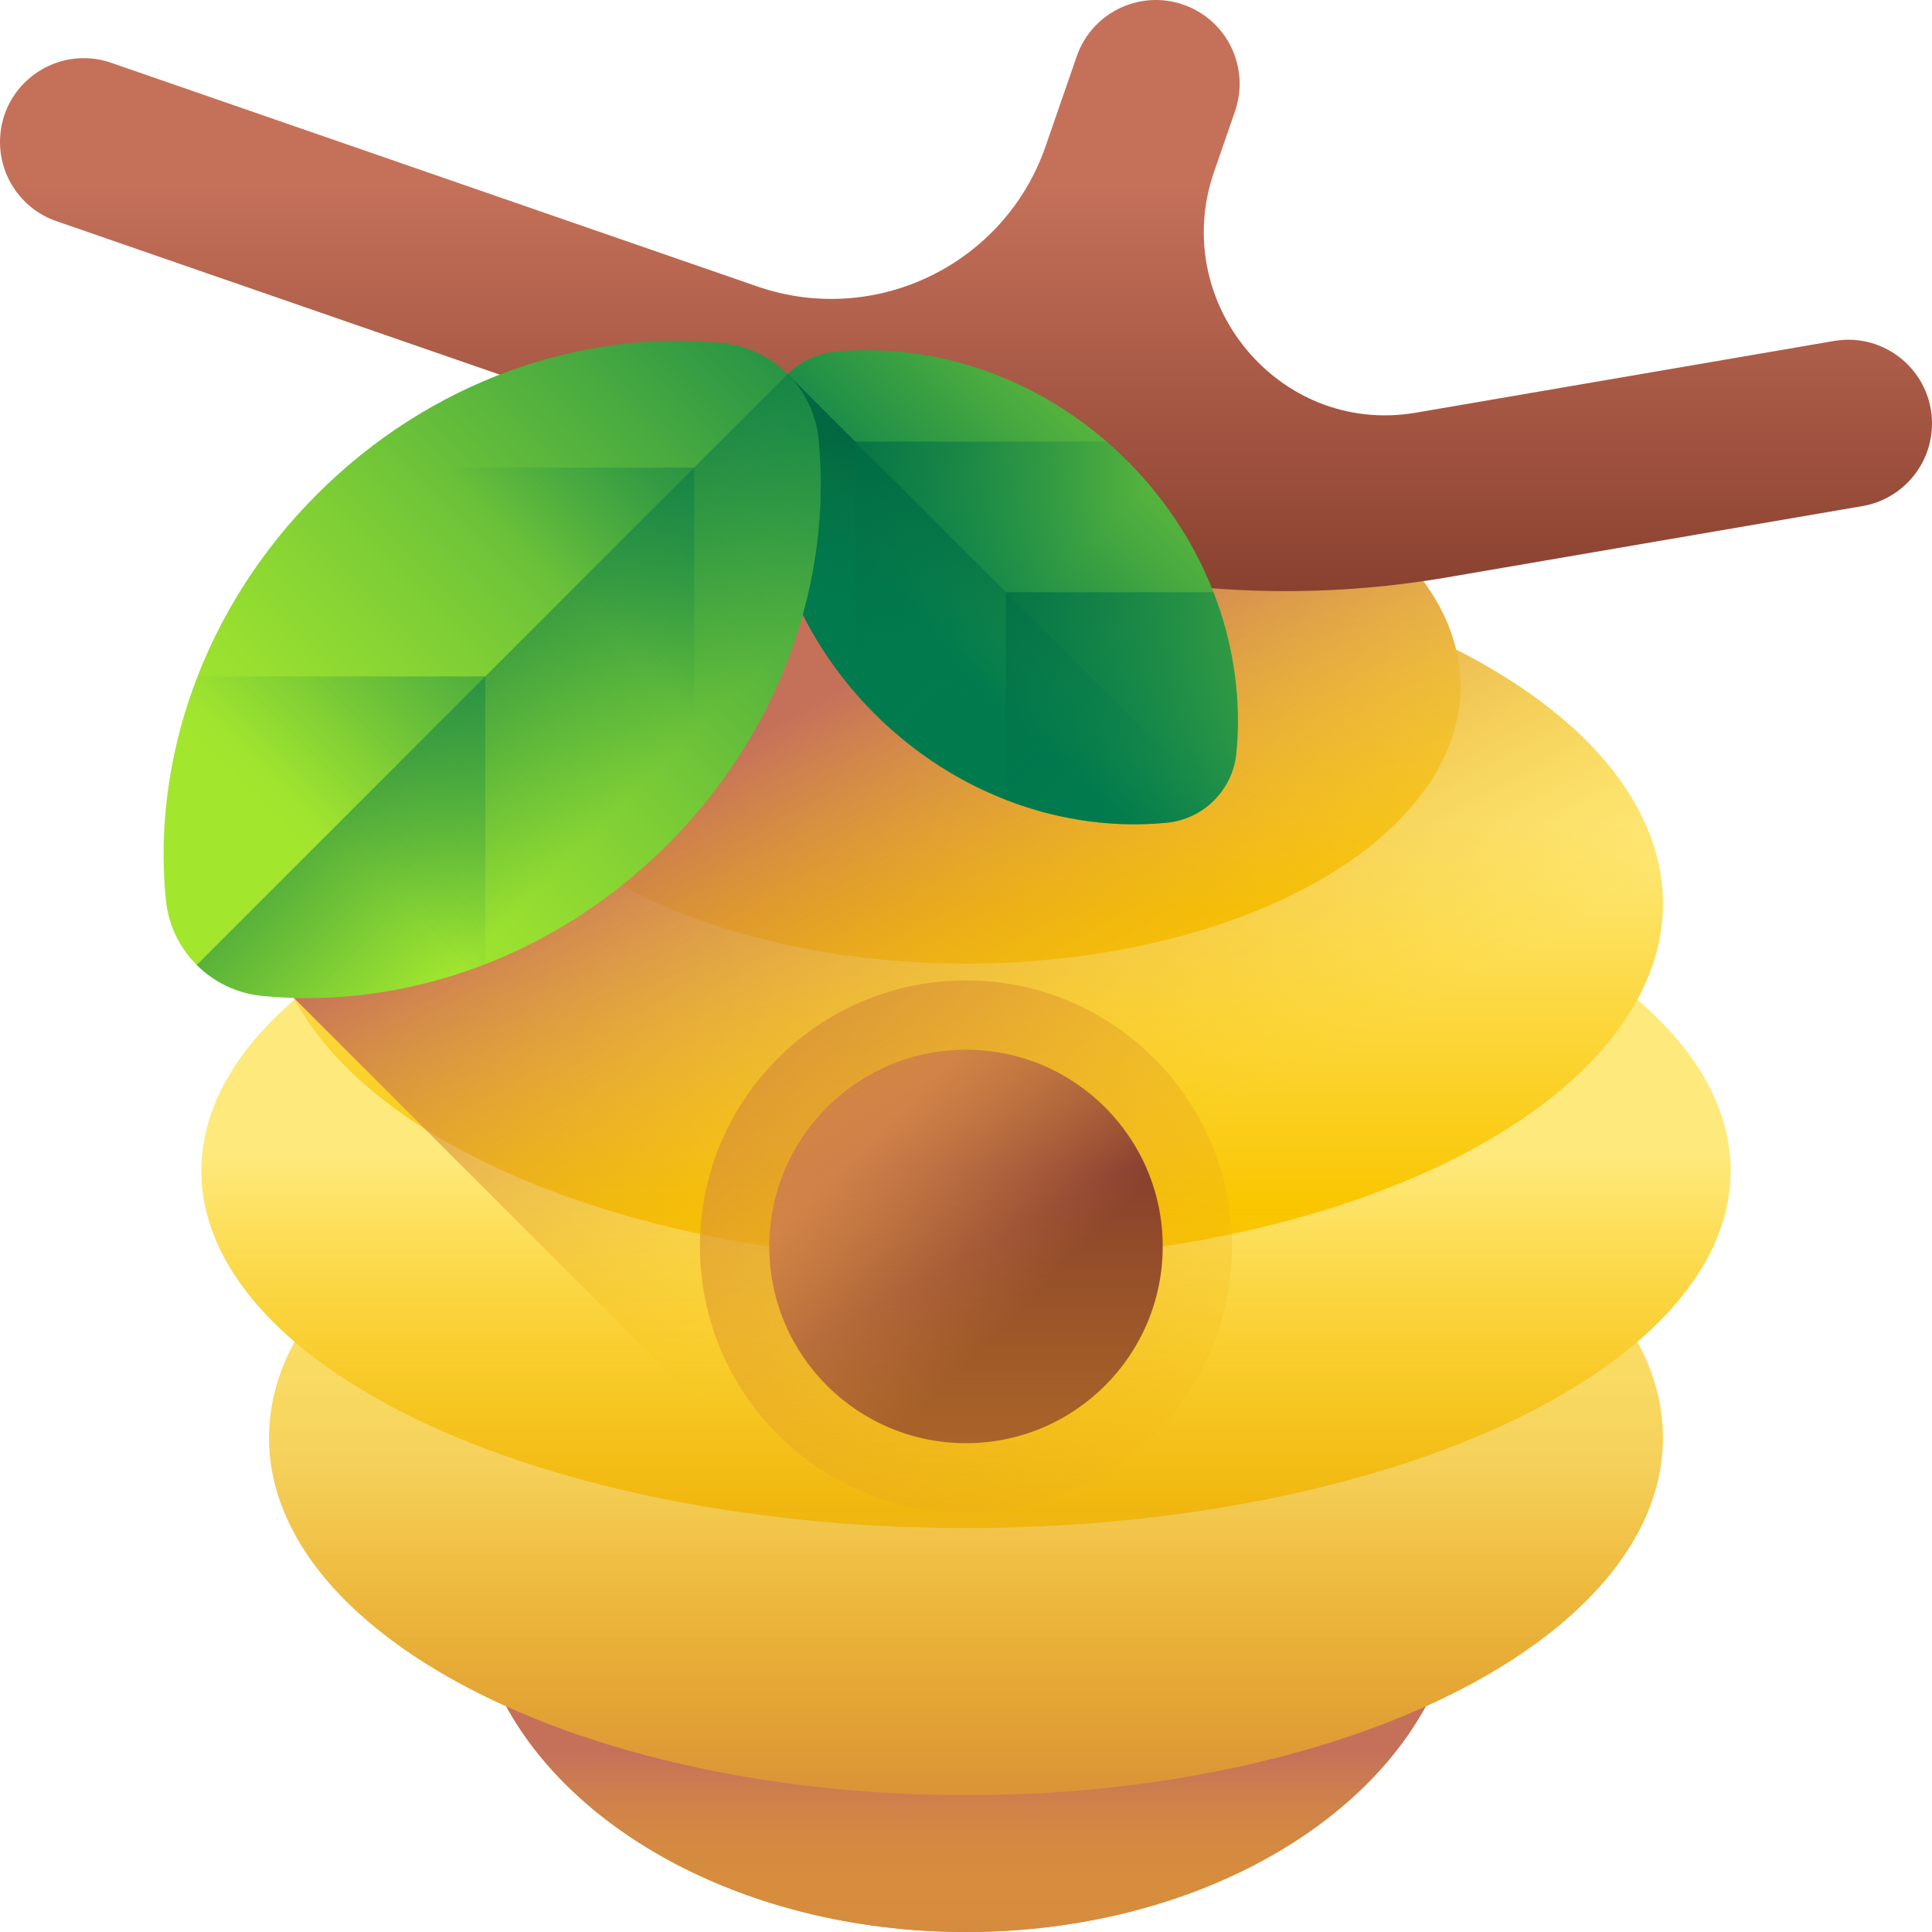<svg id="Capa_1" enable-background="new 0 0 510 510" height="512" viewBox="0 0 510 510" width="512" xmlns="http://www.w3.org/2000/svg" xmlns:xlink="http://www.w3.org/1999/xlink"><linearGradient id="lg1"><stop offset="0" stop-color="#fee97d"/><stop offset="1" stop-color="#fac600"/></linearGradient><linearGradient id="SVGID_1_" gradientUnits="userSpaceOnUse" x1="255" x2="255" xlink:href="#lg1" y1="442.034" y2="495.119"/><linearGradient id="SVGID_2_" gradientUnits="userSpaceOnUse" x1="255" x2="255" xlink:href="#lg1" y1="386.034" y2="480.039"/><linearGradient id="SVGID_3_" gradientUnits="userSpaceOnUse" x1="255" x2="255" xlink:href="#lg1" y1="304.034" y2="398.119"/><linearGradient id="SVGID_4_" gradientUnits="userSpaceOnUse" x1="255" x2="255" xlink:href="#lg1" y1="217.034" y2="319.112"/><linearGradient id="SVGID_5_" gradientUnits="userSpaceOnUse" x1="255" x2="255" xlink:href="#lg1" y1="136.034" y2="240.053"/><linearGradient id="lg2"><stop offset="0" stop-color="#fac600" stop-opacity="0"/><stop offset=".69" stop-color="#d68c3d" stop-opacity=".69"/><stop offset="1" stop-color="#c5715a"/></linearGradient><linearGradient id="SVGID_6_" gradientUnits="userSpaceOnUse" x1="329.833" x2="166.776" xlink:href="#lg2" y1="403.867" y2="240.809"/><linearGradient id="lg3"><stop offset="0" stop-color="#c5715a"/><stop offset="1" stop-color="#883f2e"/></linearGradient><linearGradient id="SVGID_7_" gradientUnits="userSpaceOnUse" x1="228" x2="270.644" xlink:href="#lg3" y1="302.034" y2="344.678"/><linearGradient id="SVGID_8_" gradientUnits="userSpaceOnUse" x1="255" x2="255" xlink:href="#lg2" y1="308.034" y2="520.495"/><linearGradient id="SVGID_9_" gradientUnits="userSpaceOnUse" x1="255" x2="255" xlink:href="#lg2" y1="551.034" y2="462.829"/><linearGradient id="SVGID_10_" gradientUnits="userSpaceOnUse" x1="294.186" x2="223.69" xlink:href="#lg2" y1="310.223" y2="181.229"/><linearGradient id="SVGID_11_" gradientUnits="userSpaceOnUse" x1="255" x2="255" xlink:href="#lg3" y1="48.149" y2="160.309"/><linearGradient id="lg4"><stop offset="0" stop-color="#a2e62e"/><stop offset=".123" stop-color="#97de30"/><stop offset=".34" stop-color="#79cb36"/><stop offset=".623" stop-color="#4aab3f"/><stop offset=".961" stop-color="#09804c"/><stop offset="1" stop-color="#017b4e"/></linearGradient><linearGradient id="SVGID_12_" gradientTransform="matrix(0 1 -1 0 358.628 -286.458)" gradientUnits="userSpaceOnUse" x1="348" x2="456.932" xlink:href="#lg4" y1=".937" y2="109.869"/><linearGradient id="lg5"><stop offset="0" stop-color="#017b4e" stop-opacity="0"/><stop offset="1" stop-color="#026841"/></linearGradient><linearGradient id="SVGID_13_" gradientTransform="matrix(0 1 -1 0 358.628 -286.458)" gradientUnits="userSpaceOnUse" x1="469.919" x2="419.231" xlink:href="#lg5" y1="105.035" y2="88.14"/><linearGradient id="SVGID_14_" gradientTransform="matrix(-.707 .707 -.707 -.707 2281.773 -3264.351)" gradientUnits="userSpaceOnUse" x1="3844.496" x2="3844.496" xlink:href="#lg5" y1="-999.314" y2="-916.274"/><linearGradient id="lg6"><stop offset="0" stop-color="#017b4e" stop-opacity="0"/><stop offset=".483" stop-color="#01754a" stop-opacity=".483"/><stop offset="1" stop-color="#026841"/></linearGradient><linearGradient id="SVGID_15_" gradientTransform="matrix(-.707 .707 -.707 -.707 2281.773 -3264.351)" gradientUnits="userSpaceOnUse" x1="3844.496" x2="3844.496" xlink:href="#lg6" y1="-1078.065" y2="-968.866"/><linearGradient id="SVGID_16_" gradientTransform="matrix(1 0 0 -1 58.061 223.872)" gradientUnits="userSpaceOnUse" x1="23.349" x2="181.804" xlink:href="#lg4" y1="-1.379" y2="157.076"/><linearGradient id="SVGID_17_" gradientTransform="matrix(.707 .707 .707 -.707 3520.407 1057.136)" gradientUnits="userSpaceOnUse" x1="-2970.79" x2="-3078.288" xlink:href="#lg5" y1="-1774.899" y2="-1774.899"/><linearGradient id="SVGID_18_" gradientTransform="matrix(.707 .707 .707 -.707 3520.407 1057.136)" gradientUnits="userSpaceOnUse" x1="-3019.97" x2="-3019.97" xlink:href="#lg5" y1="-1746.964" y2="-1631.869"/><linearGradient id="SVGID_19_" gradientTransform="matrix(.707 .707 .707 -.707 3520.407 1057.136)" gradientUnits="userSpaceOnUse" x1="-3019.97" x2="-3019.97" xlink:href="#lg6" y1="-1836.044" y2="-1684.691"/><g><g><ellipse cx="255" cy="415.651" fill="url(#SVGID_1_)" rx="130.537" ry="94.349"/><ellipse cx="255" cy="379.53" fill="url(#SVGID_2_)" rx="183.977" ry="94.349"/><ellipse cx="255" cy="309.034" fill="url(#SVGID_3_)" rx="201.85" ry="94.349"/><ellipse cx="255" cy="238.537" fill="url(#SVGID_4_)" rx="183.977" ry="94.349"/><ellipse cx="255" cy="181.22" fill="url(#SVGID_5_)" rx="130.537" ry="73.153"/><g><circle cx="255" cy="329.034" fill="url(#SVGID_6_)" r="70.23"/><circle cx="255" cy="329.034" fill="url(#SVGID_7_)" r="51.93"/></g><path d="m456.85 309.034c0-52.107-90.371-94.349-201.85-94.349s-201.85 42.241-201.85 94.349c0 16.362 8.915 31.75 24.591 45.163-4.372 8.062-6.718 16.557-6.718 25.333 0 28.254 24.224 53.603 62.594 70.894 19.155 34.898 66.28 59.576 121.383 59.576s102.229-24.678 121.382-59.576c38.37-17.292 62.594-42.64 62.594-70.894 0-8.776-2.346-17.271-6.718-25.333 15.677-13.414 24.592-28.801 24.592-45.163z" fill="url(#SVGID_8_)"/><path d="m255 473.879c-46.513 0-88.988-8.856-121.382-23.455 19.154 34.898 66.279 59.576 121.382 59.576s102.229-24.678 121.382-59.576c-32.394 14.598-74.869 23.455-121.382 23.455z" fill="url(#SVGID_9_)"/></g><path d="m432.26 354.2c4.37 8.06 6.72 16.55 6.72 25.33 0 28.25-24.23 53.6-62.6 70.89-11.77 21.45-34.11 39.04-62.38 49.42l-236.42-236.42-.05.05c-4.24-7.94-6.51-16.3-6.51-24.93 0-26.24 20.89-49.97 54.6-67.07 8.51-35.79 63.19-63.4 129.38-63.4s120.87 27.61 129.38 63.4c33.71 17.1 54.6 40.83 54.6 67.07 0 8.77-2.35 17.27-6.72 25.33 15.68 13.41 24.59 28.8 24.59 45.16 0 16.37-8.91 31.75-24.59 45.17z" fill="url(#SVGID_10_)"/><path d="m510 111.797c0 10.78-7.76 19.98-18.38 21.8l-109.78 18.84c-41.67 7.15-84.8 3.62-124.74-10.21l-242.22-83.85c-8.91-3.08-14.88-11.47-14.88-20.9 0-12.63 10.35-22.13 22.09-22.13 2.39 0 4.83.39 7.26 1.23l170.5 59.02c31.24 10.82 65.34-5.75 76.16-36.99l8.212-23.719c4.187-12.094 17.734-18.12 29.52-13.131 10.716 4.536 16.083 16.6 12.279 27.597l-5.54 16.012c-11.92 34.44 17.18 69.62 53.12 63.6.25-.05.5-.09.76-.13l109.78-18.83c13.519-2.319 25.859 8.081 25.859 21.791z" fill="url(#SVGID_11_)"/><g><g><path d="m307.96 217.193c9.779-.95 17.469-8.64 18.418-18.418 2.597-26.733-7.136-55.45-28.803-77.117s-50.385-31.4-77.118-28.803c-9.778.95-17.468 8.64-18.418 18.418-2.597 26.733 7.136 55.45 28.804 77.117s50.385 31.4 77.117 28.803z" fill="url(#SVGID_12_)"/><path d="m207.938 98.752c-3.264 3.263-5.424 7.631-5.899 12.52-2.597 26.732 7.136 55.45 28.804 77.117 21.667 21.667 50.385 31.4 77.117 28.804 4.889-.475 9.257-2.635 12.52-5.899z" fill="url(#SVGID_13_)"/><path d="m225.75 182.904c1.62 1.871 3.312 3.704 5.093 5.486 21.667 21.667 50.385 31.4 77.117 28.804 9.779-.95 17.469-8.64 18.418-18.418 2.597-26.733-7.136-55.45-28.803-77.117-1.781-1.781-3.614-3.474-5.486-5.093h-66.34z" fill="url(#SVGID_14_)"/><path d="m265.515 156.329v54.807c13.824 5.379 28.408 7.421 42.445 6.057 9.779-.95 17.469-8.64 18.418-18.418 1.364-14.038-.678-28.622-6.057-42.446z" fill="url(#SVGID_15_)"/></g></g><g><path d="m69.282 262.907c-13.553-1.316-24.212-11.975-25.528-25.528-3.599-37.052 9.891-76.856 39.922-106.887 30.032-30.032 69.835-43.522 106.887-39.923 13.553 1.317 24.212 11.975 25.528 25.528 3.599 37.052-9.891 76.855-39.923 106.887-30.031 30.032-69.834 43.522-106.886 39.923z" fill="url(#SVGID_16_)"/><path d="m207.916 98.744c4.524 4.523 7.517 10.576 8.176 17.353 3.599 37.052-9.891 76.855-39.923 106.887-30.031 30.031-69.835 43.522-106.887 39.923-6.777-.659-12.83-3.652-17.353-8.176z" fill="url(#SVGID_17_)"/><path d="m183.228 215.381c-2.245 2.594-4.591 5.135-7.059 7.603-30.031 30.031-69.835 43.522-106.887 39.923-13.553-1.317-24.212-11.975-25.529-25.529-3.599-37.052 9.891-76.856 39.922-106.887 2.469-2.469 5.009-4.815 7.604-7.06h91.949z" fill="url(#SVGID_18_)"/><path d="m128.113 178.548v75.964c-19.161 7.456-39.374 10.286-58.831 8.396-13.553-1.317-24.212-11.975-25.529-25.529-1.89-19.457.94-39.67 8.396-58.831z" fill="url(#SVGID_19_)"/></g></g></svg>